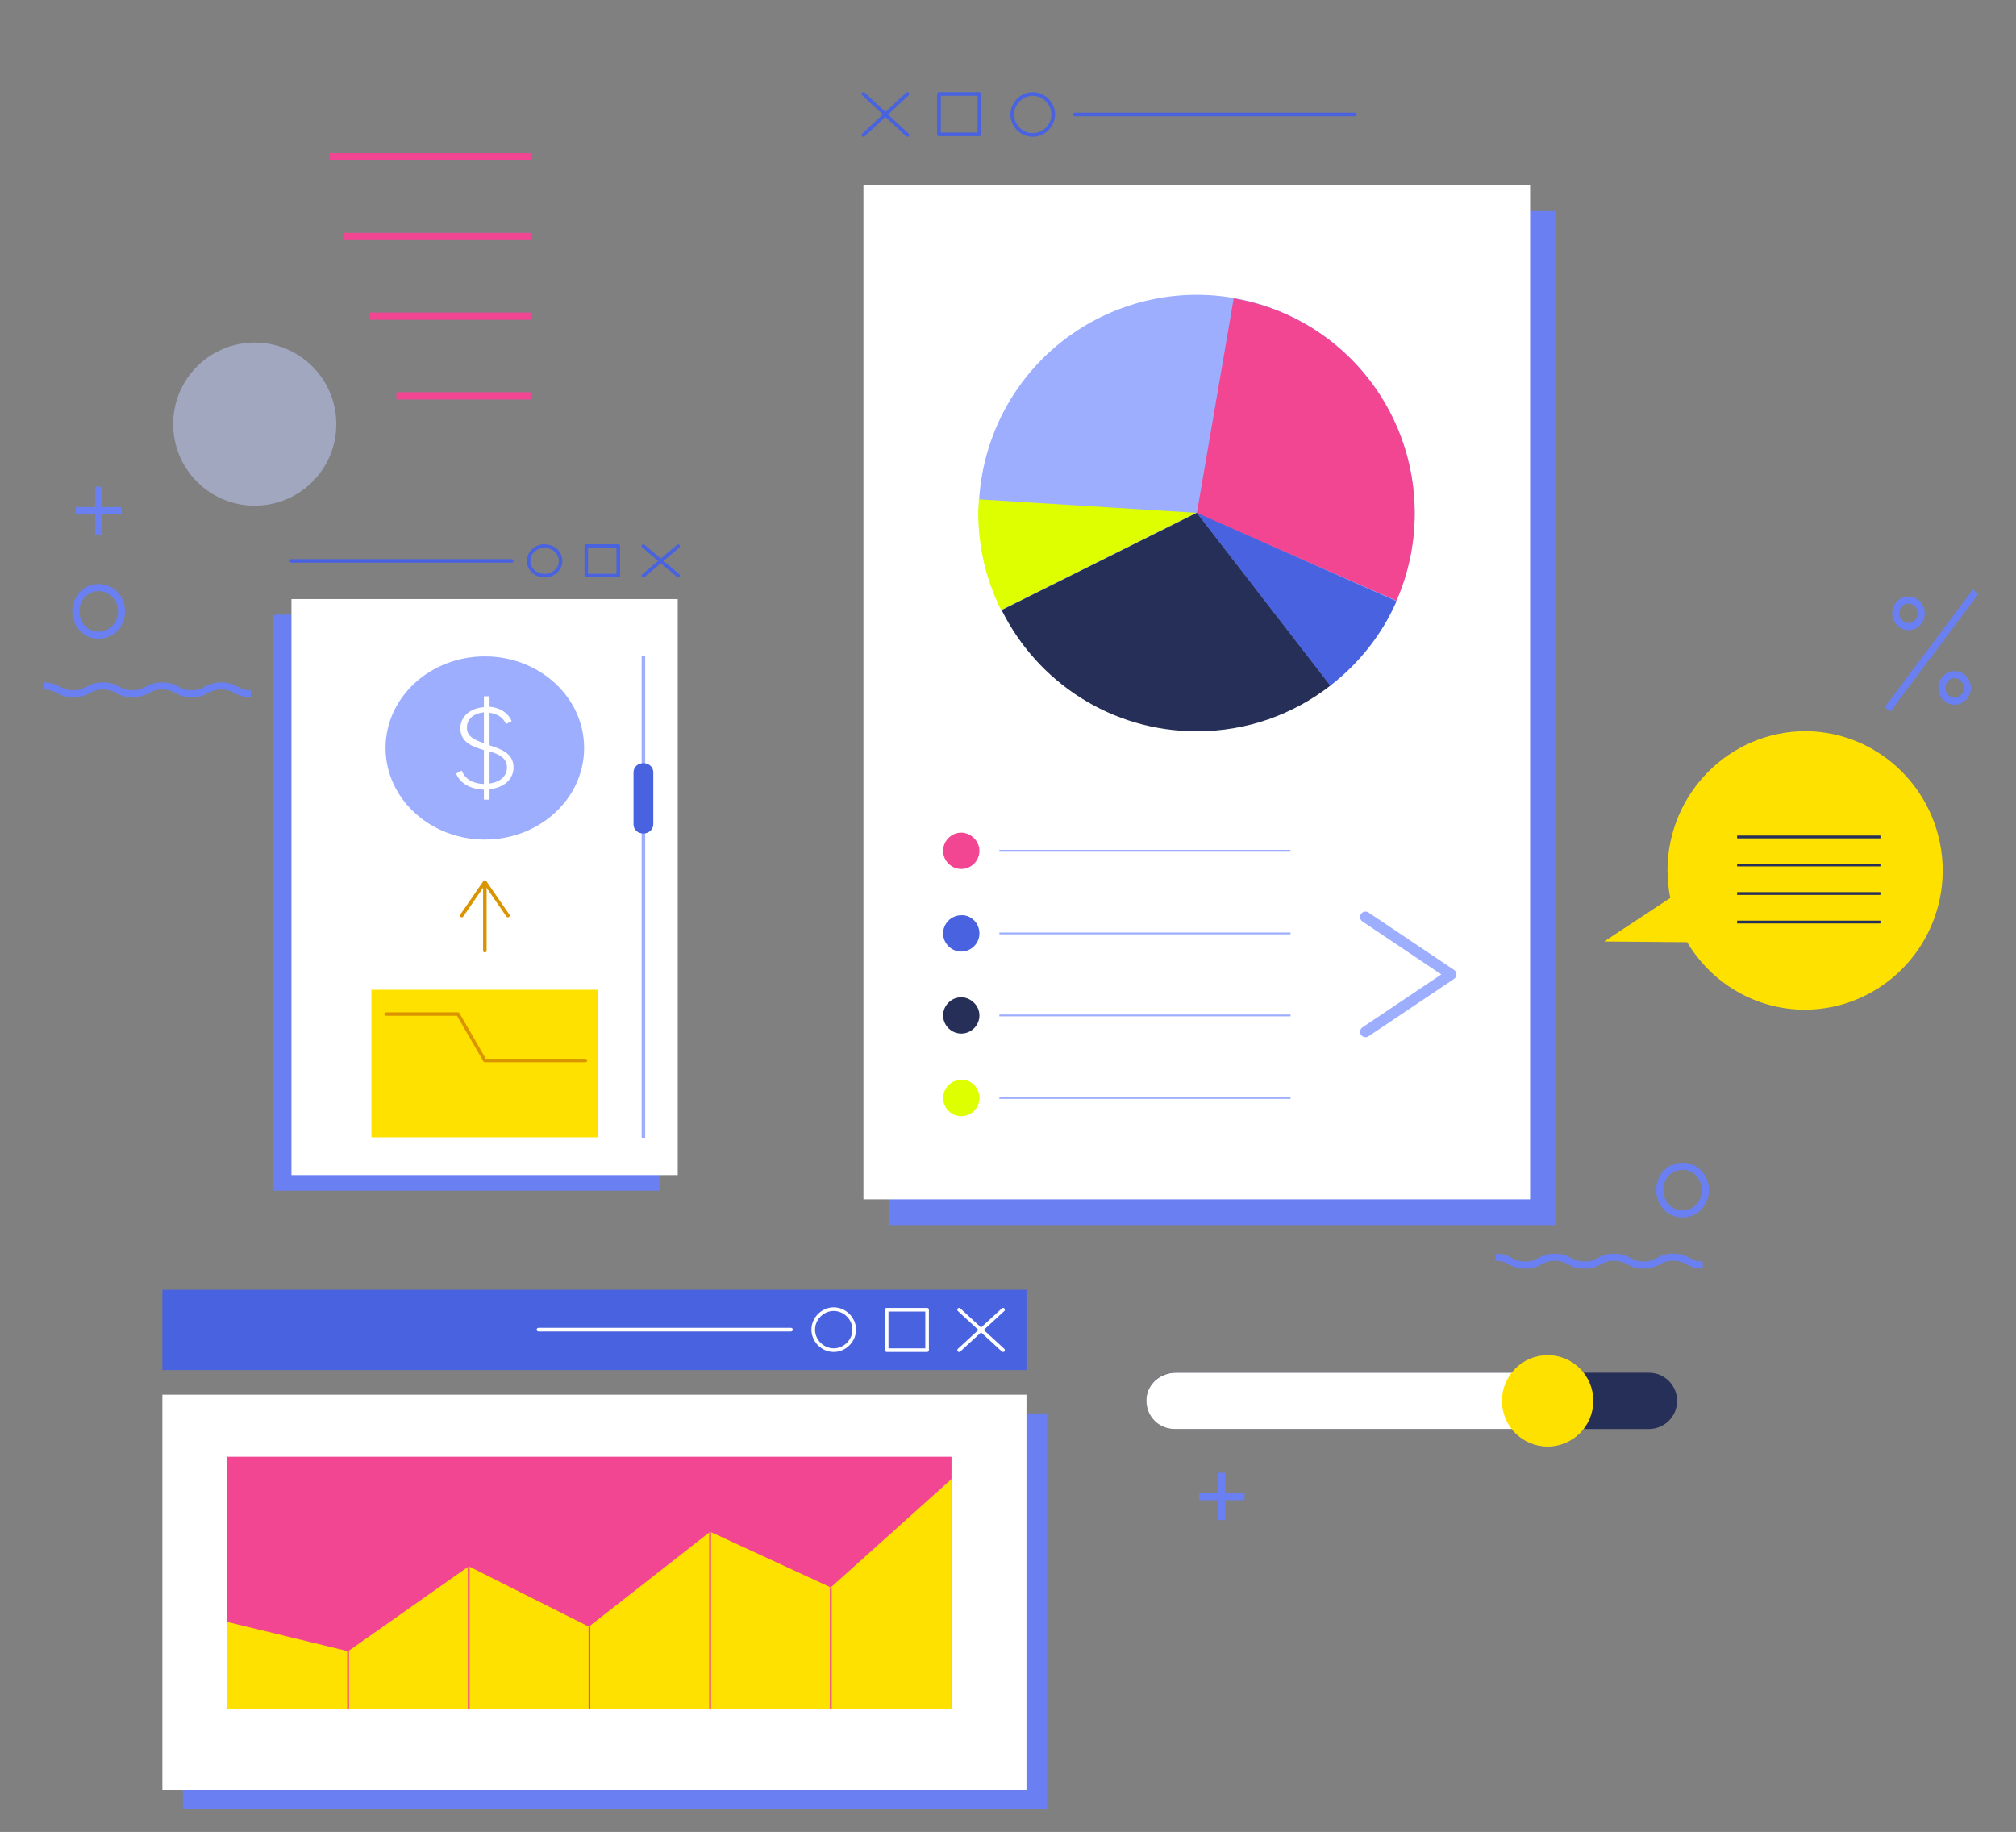 <?xml version="1.0" encoding="utf-8"?>
<?xml-stylesheet href="../css/animation.css" type="text/css"?>

<svg width="570" viewBox="0 0 570 518" fill="none" xmlns="http://www.w3.org/2000/svg">
    <rect x="0" y="0" width="570" height="518" fill="#808080" stroke="none"/>
    <g opacity="0.5" class="aiBg">
        <path
            d="M290.58 290.58C344.075 237.086 344.075 150.354 290.58 96.86C237.086 43.366 150.355 43.366 96.86 96.86C43.366 150.354 43.366 237.086 96.86 290.58C150.355 344.075 237.086 344.075 290.58 290.58Z"
         />
        <path
            d="M385.601 506.79C468.253 506.79 535.255 439.788 535.255 357.136C535.255 274.485 468.253 207.482 385.601 207.482C302.95 207.482 235.947 274.485 235.947 357.136C235.947 439.788 302.95 506.79 385.601 506.79Z"
         />
        <path
            d="M147.371 460.538C201.749 460.538 245.831 416.456 245.831 362.078C245.831 307.7 201.749 263.618 147.371 263.618C92.993 263.618 48.911 307.7 48.911 362.078C48.911 416.456 92.993 460.538 147.371 460.538Z"
         />
        <path
            d="M518.178 109.279C522.814 80.325 503.1 53.094 474.146 48.458C445.192 43.822 417.962 63.536 413.326 92.49C408.69 121.444 428.404 148.674 457.358 153.31C486.312 157.946 513.542 138.233 518.178 109.279Z"
         />
        <path
            d="M380.406 254.241C422.957 254.241 457.451 219.747 457.451 177.196C457.451 134.646 422.957 100.152 380.406 100.152C337.855 100.152 303.361 134.646 303.361 177.196C303.361 219.747 337.855 254.241 380.406 254.241Z"
         />
        <path
            d="M92.983 489.83C95.542 474.507 85.194 460.01 69.871 457.451C54.547 454.892 40.05 465.24 37.491 480.564C34.932 495.887 45.28 510.384 60.604 512.943C75.928 515.502 90.424 505.154 92.983 489.83Z"
         />
        <path
            d="M372.676 92.802C389.472 92.802 403.088 79.186 403.088 62.39C403.088 45.593 389.472 31.977 372.676 31.977C355.88 31.977 342.264 45.593 342.264 62.39C342.264 79.186 355.88 92.802 372.676 92.802Z"
         />
        <path
            d="M553.413 428.218C562.574 416.815 560.756 400.145 549.353 390.984C537.95 381.823 521.28 383.641 512.119 395.044C502.958 406.447 504.776 423.117 516.179 432.278C527.582 441.439 544.252 439.621 553.413 428.218Z"
         />
        <path
            d="M89.06 135.47C97.645 126.061 96.977 111.474 87.568 102.89C78.159 94.305 63.572 94.973 54.987 104.382C46.402 113.791 47.07 128.378 56.479 136.962C65.888 145.547 80.475 144.879 89.06 135.47Z"
            fill="#C4CDFF" />
    </g>
    <path
        d="M469.257 336.512C469.257 332.758 472.117 329.777 475.719 329.777C479.321 329.777 482.182 332.758 482.182 336.512C482.182 340.266 479.321 343.247 475.719 343.247C472.117 343.247 469.257 340.266 469.257 336.512Z"
        stroke="#6A80F2" stroke-width="2" stroke-miterlimit="10" />
    <path
        d="M21.428 172.874C21.428 169.12 24.288 166.139 27.89 166.139C31.493 166.139 34.353 169.12 34.353 172.874C34.353 176.629 31.493 179.61 27.89 179.61C24.288 179.61 21.428 176.629 21.428 172.874Z"
        stroke="#6A80F2" stroke-width="2" stroke-miterlimit="10" />
    <path
        d="M481.44 357.711C477.309 357.711 477.309 355.503 473.071 355.503C468.833 355.503 468.939 357.711 464.701 357.711C460.569 357.711 460.569 355.503 456.332 355.503C452.2 355.503 452.2 357.711 447.962 357.711C443.83 357.711 443.83 355.503 439.592 355.503C435.46 355.503 435.46 357.711 431.223 357.711C427.091 357.711 427.091 355.503 422.853 355.503"
        stroke="#6A80F2" stroke-width="2" stroke-miterlimit="10" />
    <path
        d="M70.904 196.172C66.772 196.172 66.772 193.964 62.535 193.964C58.403 193.964 58.403 196.172 54.165 196.172C50.033 196.172 50.033 193.964 45.795 193.964C41.663 193.964 41.663 196.172 37.426 196.172C33.294 196.172 33.294 193.964 29.056 193.964C24.924 193.964 24.924 196.172 20.686 196.172C16.555 196.172 16.555 193.964 12.317 193.964"
        stroke="#6A80F2" stroke-width="2" stroke-miterlimit="10" />
    <path
        d="M125.995 402.541C121.863 402.541 121.863 400.332 117.626 400.332C113.388 400.332 113.494 402.541 109.256 402.541C105.124 402.541 105.124 400.332 100.886 400.332C96.754 400.332 96.754 402.541 92.517 402.541C88.385 402.541 88.385 400.332 84.147 400.332C80.015 400.332 80.015 402.541 75.777 402.541C71.645 402.541 71.645 400.332 67.408 400.332"
        stroke="#6A80F2" stroke-width="2" stroke-miterlimit="10" />
    <path d="M533.671 200.589L558.568 167.354" stroke="#6A80F2" stroke-width="2" stroke-miterlimit="10" />
    <path
        d="M552.635 190.762C550.646 190.762 549.033 192.443 549.033 194.516C549.033 196.589 550.646 198.27 552.635 198.27C554.625 198.27 556.238 196.589 556.238 194.516C556.238 192.443 554.625 190.762 552.635 190.762Z"
        stroke="#6A80F2" stroke-width="2" stroke-miterlimit="10" />
    <path
        d="M536.002 173.426C536.002 171.328 537.591 169.672 539.604 169.672C541.617 169.672 543.206 171.328 543.206 173.426C543.206 175.524 541.617 177.18 539.604 177.18C537.591 177.18 536.002 175.414 536.002 173.426Z"
        stroke="#6A80F2" stroke-width="2" stroke-miterlimit="10" />
    <path d="M345.407 429.813V416.453" stroke="#6A80F2" stroke-width="2" stroke-miterlimit="10" />
    <path d="M339.051 423.188H351.87" stroke="#6A80F2" stroke-width="2" stroke-miterlimit="10" />
    <path d="M432.388 328.01V314.539" stroke="#6A80F2" stroke-width="2" stroke-miterlimit="10" />
    <path d="M425.925 321.274H438.851" stroke="#6A80F2" stroke-width="2" stroke-miterlimit="10" />
    <path d="M161.17 276.114V262.643" stroke="#6A80F2" stroke-width="2" stroke-miterlimit="10" />
    <path d="M154.707 269.379H167.632" stroke="#6A80F2" stroke-width="2" stroke-miterlimit="10" />
    <path d="M27.891 151.122V137.651" stroke="#6A80F2" stroke-width="2" stroke-miterlimit="10" />
    <path d="M21.428 144.386H34.353" stroke="#6A80F2" stroke-width="2" stroke-miterlimit="10" />
    <g class="track">
    <path
        class="blackTrack"
        d="M466.231 404.054H332.066C327.594 404.054 324.115 400.41 324.115 396.103C324.115 391.631 327.759 388.153 332.066 388.153H466.231C470.703 388.153 474.181 391.797 474.181 396.103C474.181 400.575 470.537 404.054 466.231 404.054Z"
        fill="#262F57" />
    <path
        class="whiteTrack"
        d="M432.935 388.153H332.394C328.585 388.153 325.106 390.637 324.278 394.447C323.284 399.581 327.094 404.054 332.063 404.054H432.935V388.153Z"
        fill="white" width="70px" />
    <path
        class="trumb"
        d="M437.576 409.023C444.711 409.023 450.495 403.238 450.495 396.103C450.495 388.968 444.711 383.184 437.576 383.184C430.441 383.184 424.656 388.968 424.656 396.103C424.656 403.238 430.441 409.023 437.576 409.023Z"
        fill="#FFE100" />
    </g>
    <path d="M439.744 59.702H251.251V346.417H439.744V59.702Z" fill="#6A80F2" />
    <path d="M432.622 52.414H244.128V339.129H432.622V52.414Z" fill="white" />
    <g class="circle">
    <path
        id="sector-blue"
        d="M362.37 201.742C393.712 188.481 408.369 152.323 395.107 120.981C381.846 89.64 345.688 74.983 314.346 88.245C283.005 101.506 268.348 137.664 281.61 169.005C294.871 200.347 331.029 215.003 362.37 201.742Z"
        fill="#9EAEFF" />
    <path
        d="M348.81 84.382L338.375 145.17L394.857 169.85C398.169 162.23 399.991 153.949 399.991 145.17C399.991 114.527 377.796 89.185 348.81 84.382Z"
        fill="#F24693" />
    <path d="M338.375 145.004L376.14 193.867C384.256 187.573 390.716 179.457 394.857 170.015L338.375 145.004Z"
        fill="#4862E0" />
    <path
        d="M338.375 145.004L283.218 172.5C293.322 192.873 314.192 206.787 338.375 206.787C352.62 206.787 365.705 201.983 376.14 193.867L338.375 145.004Z"
        fill="#262F57" />
    <path
        d="M276.759 141.195C276.759 142.52 276.593 143.679 276.593 145.004C276.593 154.942 278.912 164.218 283.053 172.5L338.209 145.004L276.759 141.195Z"
        fill="#DDFF00" />
        </g>
    <g class="point_message">
    <path
        class="point_circle del04"
        d="M276.924 240.576C276.924 243.392 274.605 245.711 271.789 245.711C268.973 245.711 266.655 243.392 266.655 240.576C266.655 237.76 268.973 235.441 271.789 235.441C274.439 235.441 276.924 237.76 276.924 240.576Z"
        fill="#F24693" />
    <path class="message del04" d="M282.556 240.575H364.877" stroke="#9EAEFF" stroke-width="0.519" stroke-miterlimit="10" />
    </g>
    <g class="point_message">
    <path
        class="point_circle  del07"
        d="M276.924 263.93C276.924 266.746 274.605 269.065 271.789 269.065C268.973 269.065 266.655 266.746 266.655 263.93C266.655 261.114 268.973 258.795 271.789 258.795C274.439 258.63 276.924 260.949 276.924 263.93Z"
        fill="#4862E0" />
    <path class="message  del07" d="M282.556 263.931H364.877" stroke="#9EAEFF" stroke-width="0.519" stroke-miterlimit="10" />
    </g>
    <g class="point_message">
    <path
        class="point_circle del09"
        d="M276.924 287.119C276.924 289.935 274.605 292.254 271.789 292.254C268.973 292.254 266.655 289.935 266.655 287.119C266.655 284.304 268.973 281.985 271.789 281.985C274.439 281.985 276.924 284.304 276.924 287.119Z"
        fill="#262F57" />
    <path class="message del09" d="M282.556 287.12H364.877" stroke="#9EAEFF" stroke-width="0.519" stroke-miterlimit="10" />
    </g>
    <g class="point_message">
    <path
        class="point_circle del12"
        d="M276.924 310.474C276.924 313.29 274.605 315.609 271.789 315.609C268.973 315.609 266.655 313.29 266.655 310.474C266.655 307.658 268.973 305.339 271.789 305.339C274.439 305.174 276.924 307.493 276.924 310.474Z"
        fill="#DDFF00" />
    <path class="message del12" d="M282.556 310.474H364.877" stroke="#9EAEFF" stroke-width="0.519" stroke-miterlimit="10" />
    </g>
    <path d="M386.078 291.757L410.261 275.525L386.078 259.292" stroke="#9EAEFF" stroke-width="3.065"
        stroke-miterlimit="10" stroke-linecap="round" stroke-linejoin="round" />
    <path d="M244.128 26.575L256.551 38.169" stroke="#4862E0" stroke-width="1.022" stroke-miterlimit="10"
        stroke-linecap="round" stroke-linejoin="round" />
    <path d="M256.551 26.575L244.128 38.169" stroke="#4862E0" stroke-width="1.022" stroke-miterlimit="10"
        stroke-linecap="round" stroke-linejoin="round" />
    <path d="M276.924 26.575H265.495V38.004H276.924V26.575Z" stroke="#4862E0" stroke-width="1.022"
        stroke-miterlimit="10" stroke-linecap="round" stroke-linejoin="round" />
    <path
        d="M297.794 32.372C297.794 35.519 295.144 38.169 291.997 38.169C288.85 38.169 286.2 35.519 286.2 32.372C286.2 29.225 288.85 26.575 291.997 26.575C295.144 26.575 297.794 29.225 297.794 32.372Z"
        stroke="#4862E0" stroke-width="1.022" stroke-miterlimit="10" stroke-linecap="round" stroke-linejoin="round" />
    <path d="M303.923 32.372H383.097" stroke="#4862E0" stroke-width="1.022" stroke-miterlimit="10"
        stroke-linecap="round" stroke-linejoin="round" />
    <path d="M150.186 44.35H93.041" stroke="#F24693" stroke-width="2.043" stroke-miterlimit="10" />
    <path d="M150.186 66.876H97.182" stroke="#F24693" stroke-width="2.043" stroke-miterlimit="10" />
    <path d="M150.186 89.403H104.47" stroke="#F24693" stroke-width="2.043" stroke-miterlimit="10" />
    <path d="M150.186 111.929H112.089" stroke="#F24693" stroke-width="2.043" stroke-miterlimit="10" />
    <path d="M290.222 364.708H45.91V387.4H290.222V364.708Z" fill="#4862E0" />
    <path d="M296.02 399.658H51.707V511.462H296.02V399.658Z" fill="#6A80F2" />
    <path d="M290.222 394.358H45.91V506.162H290.222V394.358Z" fill="white" />
    <path d="M269.021 411.915H64.295V483.138H269.021V411.915Z" fill="#F24693" />
    <path
        d="M64.295 483.139H269.021V418.209L234.9 448.852L200.779 433.117L166.492 459.95L132.537 442.889L98.416 466.906L64.295 458.625V483.139Z"
        fill="#FFE100" />
    <path d="M98.416 466.907V483.139" stroke="#F24693" stroke-width="0.495" stroke-miterlimit="10" />
    <path d="M132.537 442.889V483.139" stroke="#F24693" stroke-width="0.495" stroke-miterlimit="10" />
    <path d="M166.658 459.949V483.304" stroke="#F24693" stroke-width="0.495" stroke-miterlimit="10" />
    <path d="M200.779 433.116V483.138" stroke="#F24693" stroke-width="0.495" stroke-miterlimit="10" />
    <path d="M234.9 448.852V483.138" stroke="#F24693" stroke-width="0.495" stroke-miterlimit="10" />
    <path d="M283.597 370.34L271.174 381.769" stroke="white" stroke-width="1.022" stroke-miterlimit="10"
        stroke-linecap="round" stroke-linejoin="round" />
    <path d="M271.174 370.34L283.597 381.769" stroke="white" stroke-width="1.022" stroke-miterlimit="10"
        stroke-linecap="round" stroke-linejoin="round" />
    <path d="M250.698 381.768H262.127V370.339H250.698V381.768Z" stroke="white" stroke-width="1.022"
        stroke-miterlimit="10" stroke-linecap="round" stroke-linejoin="round" />
    <path
        d="M229.931 375.972C229.931 379.119 232.581 381.769 235.728 381.769C238.875 381.769 241.526 379.119 241.526 375.972C241.526 372.825 238.875 370.175 235.728 370.175C232.581 370.175 229.931 372.825 229.931 375.972Z"
        stroke="white" stroke-width="1.022" stroke-miterlimit="10" stroke-linecap="round" stroke-linejoin="round" />
    <path d="M223.637 375.972H152.248" stroke="white" stroke-width="1.022" stroke-miterlimit="10"
        stroke-linecap="round" stroke-linejoin="round" />
    <path
        d="M453.565 266.21L472.264 253.897C471.698 251.349 471.516 248.67 471.462 245.947C471.626 224.248 489.022 206.753 510.549 206.747C531.991 206.913 549.279 224.517 549.285 246.302C549.121 268.001 531.726 285.495 510.198 285.502C496.06 285.434 483.812 277.793 477.015 266.411L453.565 266.21Z"
        fill="#FFE100" />
    <path class="message" d="M531.667 236.658H491.147" stroke="#262F57" stroke-width="0.783" stroke-miterlimit="10" />
    <path class="message del03" d="M531.667 244.585H491.147" stroke="#262F57" stroke-width="0.783" stroke-miterlimit="10" />
    <path class="message del06" d="M531.667 252.65H491.147" stroke="#262F57" stroke-width="0.783" stroke-miterlimit="10" />
    <path class="message del09" d="M531.667 260.714H491.147" stroke="#262F57" stroke-width="0.783" stroke-miterlimit="10" />
    <path d="M186.571 173.815H77.351V336.693H186.571V173.815Z" fill="#6A80F2" />
    <path d="M191.759 154.422L181.915 162.768" stroke="#4862E0" stroke-miterlimit="10" stroke-linecap="round"
        stroke-linejoin="round" />
    <path d="M181.915 154.422L191.759 162.768" stroke="#4862E0" stroke-miterlimit="10" stroke-linecap="round"
        stroke-linejoin="round" />
    <path d="M165.76 162.75H174.806V154.404H165.76V162.75Z" stroke="#4862E0" stroke-miterlimit="10"
        stroke-linecap="round" stroke-linejoin="round" />
    <path
        d="M149.455 158.594C149.455 160.926 151.45 162.767 153.978 162.767C156.506 162.767 158.501 160.926 158.501 158.594C158.501 156.262 156.506 154.42 153.978 154.42C151.583 154.298 149.455 156.262 149.455 158.594Z"
        stroke="#4862E0" stroke-miterlimit="10" stroke-linecap="round" stroke-linejoin="round" />
    <path d="M191.626 169.396H82.406V332.274H191.626V169.396Z" fill="white" />
    <path d="M144.666 158.595H82.406" stroke="#4862E0" stroke-miterlimit="10" stroke-linecap="round"
        stroke-linejoin="round" />
    <path
        d="M137.083 237.395C152.585 237.395 165.153 225.799 165.153 211.496C165.153 197.193 152.585 185.598 137.083 185.598C121.58 185.598 109.013 197.193 109.013 211.496C109.013 225.799 121.58 237.395 137.083 237.395Z"
        fill="#9EAEFF" />
    <path
        d="M138.413 223.157V226.103H136.817V223.279C132.959 223.157 130.032 221.438 128.968 218.738L130.564 217.879C131.362 220.088 133.491 221.561 136.817 221.684V212.11C133.225 211.005 130.165 209.778 130.165 205.85C130.165 202.536 133.092 200.204 136.817 199.959V196.89H138.413V199.836C141.207 200.081 143.601 201.432 144.666 203.886L143.069 204.746C142.271 202.904 140.675 201.8 138.413 201.554V210.76C142.005 211.865 145.198 213.215 145.198 217.02C145.198 220.334 142.404 222.789 138.413 223.157ZM136.817 210.146V201.432C133.89 201.677 132.027 203.395 132.027 205.605C131.894 208.182 134.023 209.164 136.817 210.146ZM143.335 217.02C143.335 214.442 141.34 213.337 138.413 212.478V221.561C141.606 221.07 143.335 219.352 143.335 217.02Z"
        fill="white" />
    <path d="M137.083 268.817V250.037" stroke="#D99400" stroke-miterlimit="10" stroke-linecap="round"
        stroke-linejoin="round" />
    <path d="M143.601 258.875L137.083 249.424L130.564 258.875" stroke="#D99400" stroke-miterlimit="10"
        stroke-linecap="round" stroke-linejoin="round" />
    <path d="M169.144 279.864H105.022V321.596H169.144V279.864Z" fill="#FFE100" />
    <path d="M109.146 286.737H129.5L137.082 299.87H165.552" stroke="#D99400" stroke-width="0.971"
        stroke-miterlimit="10" stroke-linecap="round" stroke-linejoin="round" />
    <path d="M181.915 185.598V321.718" stroke="#9EAEFF" stroke-miterlimit="10" />
    <path
        d="M181.915 235.677C180.318 235.677 179.121 234.572 179.121 233.099V218.37C179.121 216.897 180.318 215.792 181.915 215.792C183.511 215.792 184.709 216.897 184.709 218.37V233.099C184.709 234.449 183.511 235.677 181.915 235.677Z"
        fill="#4862E0" />
</svg>
